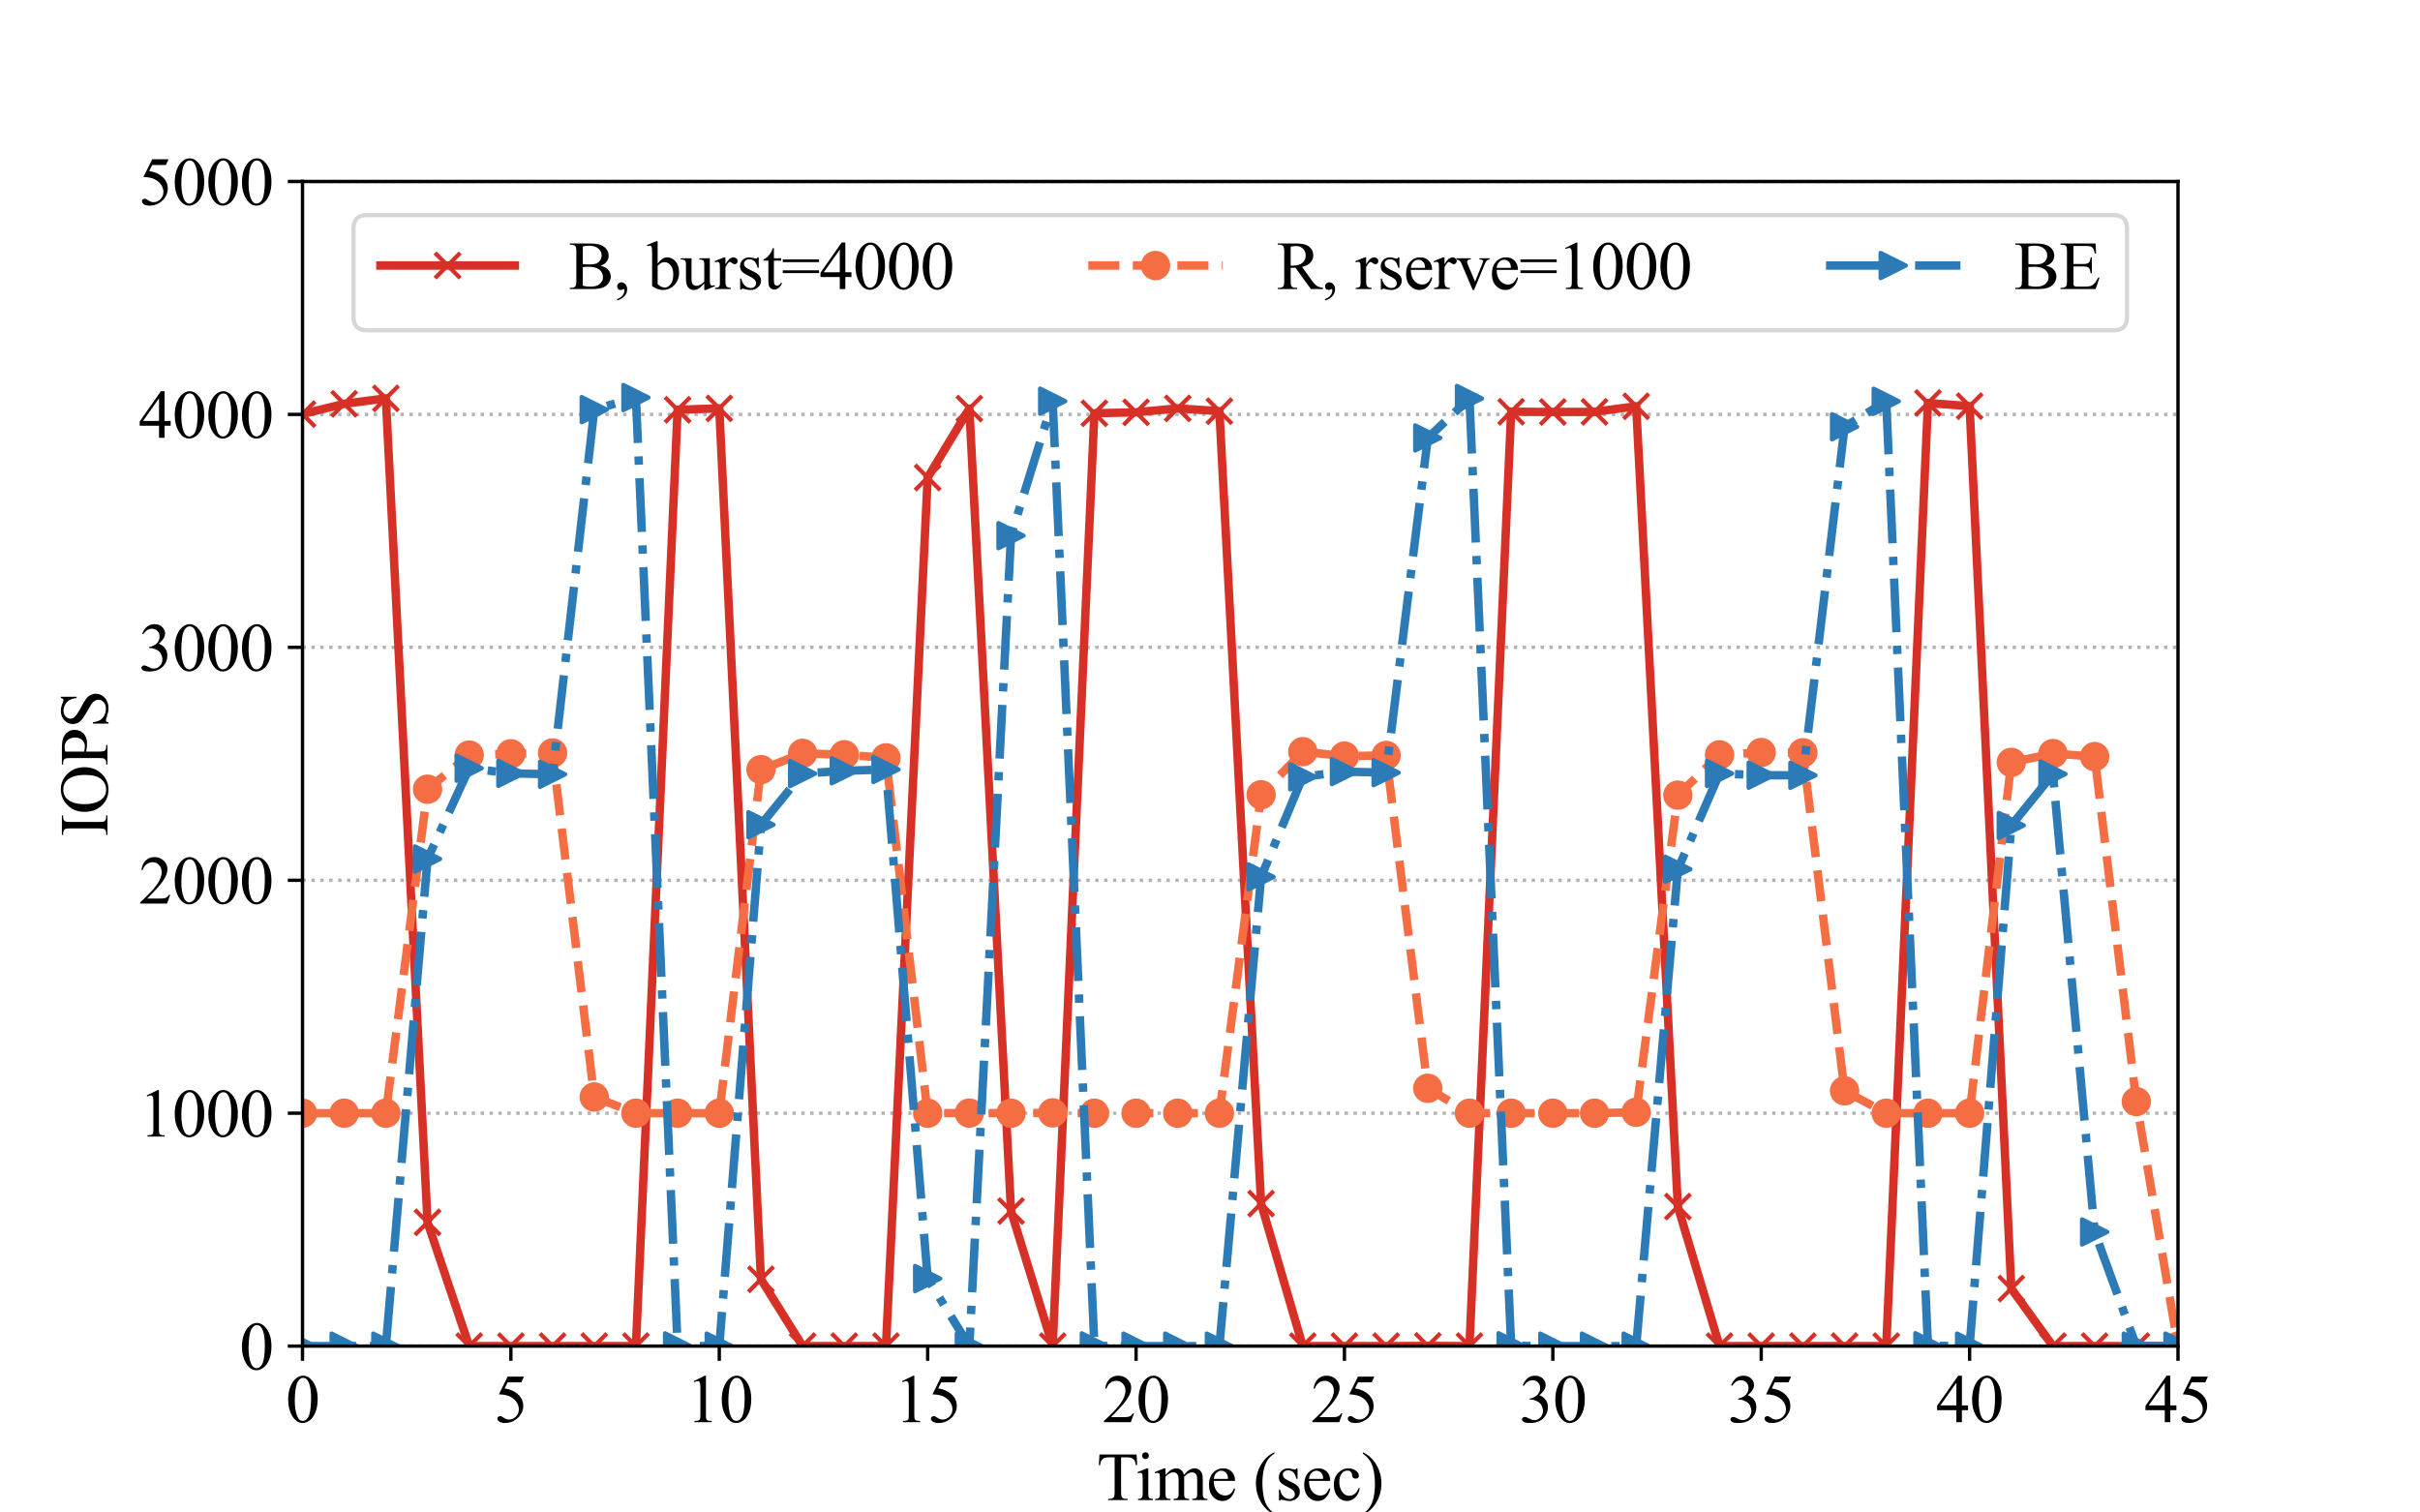 <?xml version="1.0" encoding="utf-8" standalone="no"?>
<!DOCTYPE svg PUBLIC "-//W3C//DTD SVG 1.1//EN"
  "http://www.w3.org/Graphics/SVG/1.1/DTD/svg11.dtd">
<svg height="360pt" version="1.1" viewBox="0 0 576 360" width="576pt" xmlns="http://www.w3.org/2000/svg" xmlns:xlink="http://www.w3.org/1999/xlink">
 <defs>
  <style type="text/css">*{stroke-linecap:butt;stroke-linejoin:round;}</style>
 </defs>
 <g id="figure_1">
  <g id="patch_1">
   <path d="M 0 360 
L 576 360 
L 576 0 
L 0 0 
z
" style="fill:#ffffff;"/>
  </g>
  <g id="axes_1">
   <g id="patch_2">
    <path d="M 72 320.4 
L 518.4 320.4 
L 518.4 43.2 
L 72 43.2 
z
" style="fill:#ffffff;"/>
   </g>
   <g id="matplotlib.axis_1">
    <g id="xtick_1">
     <g id="line2d_1">
      <defs>
       <path d="M 0 0 
L 0 3.5 
" id="m04bbc7d627" style="stroke:#000000;stroke-width:0.8;"/>
      </defs>
      <g>
       <use style="stroke:#000000;stroke-width:0.8;" x="72" xlink:href="#m04bbc7d627" y="320.4"/>
      </g>
     </g>
     <g id="text_1">
      <!-- 0 -->
      <g transform="translate(68 338.51)scale(0.16 -0.16)">
       <defs>
        <path d="M 231 2094 
Q 231 2819 450 3342 
Q 669 3866 1031 4122 
Q 1313 4325 1613 4325 
Q 2100 4325 2488 3828 
Q 2972 3213 2972 2159 
Q 2972 1422 2759 906 
Q 2547 391 2217 158 
Q 1888 -75 1581 -75 
Q 975 -75 572 641 
Q 231 1244 231 2094 
z
M 844 2016 
Q 844 1141 1059 588 
Q 1238 122 1591 122 
Q 1759 122 1940 273 
Q 2122 425 2216 781 
Q 2359 1319 2359 2297 
Q 2359 3022 2209 3506 
Q 2097 3866 1919 4016 
Q 1791 4119 1609 4119 
Q 1397 4119 1231 3928 
Q 1006 3669 925 3112 
Q 844 2556 844 2016 
z
" id="TimesNewRomanPSMT-30" transform="scale(0.016)"/>
       </defs>
       <use xlink:href="#TimesNewRomanPSMT-30"/>
      </g>
     </g>
    </g>
    <g id="xtick_2">
     <g id="line2d_2">
      <g>
       <use style="stroke:#000000;stroke-width:0.8;" x="121.6" xlink:href="#m04bbc7d627" y="320.4"/>
      </g>
     </g>
     <g id="text_2">
      <!-- 5 -->
      <g transform="translate(117.6 338.51)scale(0.16 -0.16)">
       <defs>
        <path d="M 2778 4238 
L 2534 3706 
L 1259 3706 
L 981 3138 
Q 1809 3016 2294 2522 
Q 2709 2097 2709 1522 
Q 2709 1188 2573 903 
Q 2438 619 2231 419 
Q 2025 219 1772 97 
Q 1413 -75 1034 -75 
Q 653 -75 479 54 
Q 306 184 306 341 
Q 306 428 378 495 
Q 450 563 559 563 
Q 641 563 702 538 
Q 763 513 909 409 
Q 1144 247 1384 247 
Q 1750 247 2026 523 
Q 2303 800 2303 1197 
Q 2303 1581 2056 1914 
Q 1809 2247 1375 2428 
Q 1034 2569 447 2591 
L 1259 4238 
L 2778 4238 
z
" id="TimesNewRomanPSMT-35" transform="scale(0.016)"/>
       </defs>
       <use xlink:href="#TimesNewRomanPSMT-35"/>
      </g>
     </g>
    </g>
    <g id="xtick_3">
     <g id="line2d_3">
      <g>
       <use style="stroke:#000000;stroke-width:0.8;" x="171.2" xlink:href="#m04bbc7d627" y="320.4"/>
      </g>
     </g>
     <g id="text_3">
      <!-- 10 -->
      <g transform="translate(163.2 338.51)scale(0.16 -0.16)">
       <defs>
        <path d="M 750 3822 
L 1781 4325 
L 1884 4325 
L 1884 747 
Q 1884 391 1914 303 
Q 1944 216 2037 169 
Q 2131 122 2419 116 
L 2419 0 
L 825 0 
L 825 116 
Q 1125 122 1212 167 
Q 1300 213 1334 289 
Q 1369 366 1369 747 
L 1369 3034 
Q 1369 3497 1338 3628 
Q 1316 3728 1258 3775 
Q 1200 3822 1119 3822 
Q 1003 3822 797 3725 
L 750 3822 
z
" id="TimesNewRomanPSMT-31" transform="scale(0.016)"/>
       </defs>
       <use xlink:href="#TimesNewRomanPSMT-31"/>
       <use x="50" xlink:href="#TimesNewRomanPSMT-30"/>
      </g>
     </g>
    </g>
    <g id="xtick_4">
     <g id="line2d_4">
      <g>
       <use style="stroke:#000000;stroke-width:0.8;" x="220.8" xlink:href="#m04bbc7d627" y="320.4"/>
      </g>
     </g>
     <g id="text_4">
      <!-- 15 -->
      <g transform="translate(212.8 338.51)scale(0.16 -0.16)">
       <use xlink:href="#TimesNewRomanPSMT-31"/>
       <use x="50" xlink:href="#TimesNewRomanPSMT-35"/>
      </g>
     </g>
    </g>
    <g id="xtick_5">
     <g id="line2d_5">
      <g>
       <use style="stroke:#000000;stroke-width:0.8;" x="270.4" xlink:href="#m04bbc7d627" y="320.4"/>
      </g>
     </g>
     <g id="text_5">
      <!-- 20 -->
      <g transform="translate(262.4 338.51)scale(0.16 -0.16)">
       <defs>
        <path d="M 2934 816 
L 2638 0 
L 138 0 
L 138 116 
Q 1241 1122 1691 1759 
Q 2141 2397 2141 2925 
Q 2141 3328 1894 3587 
Q 1647 3847 1303 3847 
Q 991 3847 742 3664 
Q 494 3481 375 3128 
L 259 3128 
Q 338 3706 661 4015 
Q 984 4325 1469 4325 
Q 1984 4325 2329 3994 
Q 2675 3663 2675 3213 
Q 2675 2891 2525 2569 
Q 2294 2063 1775 1497 
Q 997 647 803 472 
L 1909 472 
Q 2247 472 2383 497 
Q 2519 522 2628 598 
Q 2738 675 2819 816 
L 2934 816 
z
" id="TimesNewRomanPSMT-32" transform="scale(0.016)"/>
       </defs>
       <use xlink:href="#TimesNewRomanPSMT-32"/>
       <use x="50" xlink:href="#TimesNewRomanPSMT-30"/>
      </g>
     </g>
    </g>
    <g id="xtick_6">
     <g id="line2d_6">
      <g>
       <use style="stroke:#000000;stroke-width:0.8;" x="320" xlink:href="#m04bbc7d627" y="320.4"/>
      </g>
     </g>
     <g id="text_6">
      <!-- 25 -->
      <g transform="translate(312 338.51)scale(0.16 -0.16)">
       <use xlink:href="#TimesNewRomanPSMT-32"/>
       <use x="50" xlink:href="#TimesNewRomanPSMT-35"/>
      </g>
     </g>
    </g>
    <g id="xtick_7">
     <g id="line2d_7">
      <g>
       <use style="stroke:#000000;stroke-width:0.8;" x="369.6" xlink:href="#m04bbc7d627" y="320.4"/>
      </g>
     </g>
     <g id="text_7">
      <!-- 30 -->
      <g transform="translate(361.6 338.51)scale(0.16 -0.16)">
       <defs>
        <path d="M 325 3431 
Q 506 3859 782 4092 
Q 1059 4325 1472 4325 
Q 1981 4325 2253 3994 
Q 2459 3747 2459 3466 
Q 2459 3003 1878 2509 
Q 2269 2356 2469 2072 
Q 2669 1788 2669 1403 
Q 2669 853 2319 450 
Q 1863 -75 997 -75 
Q 569 -75 414 31 
Q 259 138 259 259 
Q 259 350 332 419 
Q 406 488 509 488 
Q 588 488 669 463 
Q 722 447 909 348 
Q 1097 250 1169 231 
Q 1284 197 1416 197 
Q 1734 197 1970 444 
Q 2206 691 2206 1028 
Q 2206 1275 2097 1509 
Q 2016 1684 1919 1775 
Q 1784 1900 1550 2001 
Q 1316 2103 1072 2103 
L 972 2103 
L 972 2197 
Q 1219 2228 1467 2375 
Q 1716 2522 1828 2728 
Q 1941 2934 1941 3181 
Q 1941 3503 1739 3701 
Q 1538 3900 1238 3900 
Q 753 3900 428 3381 
L 325 3431 
z
" id="TimesNewRomanPSMT-33" transform="scale(0.016)"/>
       </defs>
       <use xlink:href="#TimesNewRomanPSMT-33"/>
       <use x="50" xlink:href="#TimesNewRomanPSMT-30"/>
      </g>
     </g>
    </g>
    <g id="xtick_8">
     <g id="line2d_8">
      <g>
       <use style="stroke:#000000;stroke-width:0.8;" x="419.2" xlink:href="#m04bbc7d627" y="320.4"/>
      </g>
     </g>
     <g id="text_8">
      <!-- 35 -->
      <g transform="translate(411.2 338.51)scale(0.16 -0.16)">
       <use xlink:href="#TimesNewRomanPSMT-33"/>
       <use x="50" xlink:href="#TimesNewRomanPSMT-35"/>
      </g>
     </g>
    </g>
    <g id="xtick_9">
     <g id="line2d_9">
      <g>
       <use style="stroke:#000000;stroke-width:0.8;" x="468.8" xlink:href="#m04bbc7d627" y="320.4"/>
      </g>
     </g>
     <g id="text_9">
      <!-- 40 -->
      <g transform="translate(460.8 338.51)scale(0.16 -0.16)">
       <defs>
        <path d="M 2978 1563 
L 2978 1119 
L 2409 1119 
L 2409 0 
L 1894 0 
L 1894 1119 
L 100 1119 
L 100 1519 
L 2066 4325 
L 2409 4325 
L 2409 1563 
L 2978 1563 
z
M 1894 1563 
L 1894 3666 
L 406 1563 
L 1894 1563 
z
" id="TimesNewRomanPSMT-34" transform="scale(0.016)"/>
       </defs>
       <use xlink:href="#TimesNewRomanPSMT-34"/>
       <use x="50" xlink:href="#TimesNewRomanPSMT-30"/>
      </g>
     </g>
    </g>
    <g id="xtick_10">
     <g id="line2d_10">
      <g>
       <use style="stroke:#000000;stroke-width:0.8;" x="518.4" xlink:href="#m04bbc7d627" y="320.4"/>
      </g>
     </g>
     <g id="text_10">
      <!-- 45 -->
      <g transform="translate(510.4 338.51)scale(0.16 -0.16)">
       <use xlink:href="#TimesNewRomanPSMT-34"/>
       <use x="50" xlink:href="#TimesNewRomanPSMT-35"/>
      </g>
     </g>
    </g>
    <g id="text_11">
     <!-- Time (sec) -->
     <g transform="translate(261.054 357.043)scale(0.16 -0.16)">
      <defs>
       <path d="M 3703 4238 
L 3750 3244 
L 3631 3244 
Q 3597 3506 3538 3619 
Q 3441 3800 3280 3886 
Q 3119 3972 2856 3972 
L 2259 3972 
L 2259 734 
Q 2259 344 2344 247 
Q 2463 116 2709 116 
L 2856 116 
L 2856 0 
L 1059 0 
L 1059 116 
L 1209 116 
Q 1478 116 1591 278 
Q 1659 378 1659 734 
L 1659 3972 
L 1150 3972 
Q 853 3972 728 3928 
Q 566 3869 450 3700 
Q 334 3531 313 3244 
L 194 3244 
L 244 4238 
L 3703 4238 
z
" id="TimesNewRomanPSMT-54" transform="scale(0.016)"/>
       <path d="M 928 4444 
Q 1059 4444 1151 4351 
Q 1244 4259 1244 4128 
Q 1244 3997 1151 3903 
Q 1059 3809 928 3809 
Q 797 3809 703 3903 
Q 609 3997 609 4128 
Q 609 4259 701 4351 
Q 794 4444 928 4444 
z
M 1188 2947 
L 1188 647 
Q 1188 378 1227 289 
Q 1266 200 1342 156 
Q 1419 113 1622 113 
L 1622 0 
L 231 0 
L 231 113 
Q 441 113 512 153 
Q 584 194 626 287 
Q 669 381 669 647 
L 669 1750 
Q 669 2216 641 2353 
Q 619 2453 572 2492 
Q 525 2531 444 2531 
Q 356 2531 231 2484 
L 188 2597 
L 1050 2947 
L 1188 2947 
z
" id="TimesNewRomanPSMT-69" transform="scale(0.016)"/>
       <path d="M 1050 2338 
Q 1363 2650 1419 2697 
Q 1559 2816 1721 2881 
Q 1884 2947 2044 2947 
Q 2313 2947 2506 2790 
Q 2700 2634 2766 2338 
Q 3088 2713 3309 2830 
Q 3531 2947 3766 2947 
Q 3994 2947 4170 2830 
Q 4347 2713 4450 2447 
Q 4519 2266 4519 1878 
L 4519 647 
Q 4519 378 4559 278 
Q 4591 209 4675 161 
Q 4759 113 4950 113 
L 4950 0 
L 3538 0 
L 3538 113 
L 3597 113 
Q 3781 113 3884 184 
Q 3956 234 3988 344 
Q 4000 397 4000 647 
L 4000 1878 
Q 4000 2228 3916 2372 
Q 3794 2572 3525 2572 
Q 3359 2572 3192 2489 
Q 3025 2406 2788 2181 
L 2781 2147 
L 2788 2013 
L 2788 647 
Q 2788 353 2820 281 
Q 2853 209 2943 161 
Q 3034 113 3253 113 
L 3253 0 
L 1806 0 
L 1806 113 
Q 2044 113 2133 169 
Q 2222 225 2256 338 
Q 2272 391 2272 647 
L 2272 1878 
Q 2272 2228 2169 2381 
Q 2031 2581 1784 2581 
Q 1616 2581 1450 2491 
Q 1191 2353 1050 2181 
L 1050 647 
Q 1050 366 1089 281 
Q 1128 197 1204 155 
Q 1281 113 1516 113 
L 1516 0 
L 100 0 
L 100 113 
Q 297 113 375 155 
Q 453 197 493 289 
Q 534 381 534 647 
L 534 1741 
Q 534 2213 506 2350 
Q 484 2453 437 2492 
Q 391 2531 309 2531 
Q 222 2531 100 2484 
L 53 2597 
L 916 2947 
L 1050 2947 
L 1050 2338 
z
" id="TimesNewRomanPSMT-6d" transform="scale(0.016)"/>
       <path d="M 681 1784 
Q 678 1147 991 784 
Q 1303 422 1725 422 
Q 2006 422 2214 576 
Q 2422 731 2563 1106 
L 2659 1044 
Q 2594 616 2278 264 
Q 1963 -88 1488 -88 
Q 972 -88 605 314 
Q 238 716 238 1394 
Q 238 2128 614 2539 
Q 991 2950 1559 2950 
Q 2041 2950 2350 2633 
Q 2659 2316 2659 1784 
L 681 1784 
z
M 681 1966 
L 2006 1966 
Q 1991 2241 1941 2353 
Q 1863 2528 1708 2628 
Q 1553 2728 1384 2728 
Q 1125 2728 920 2526 
Q 716 2325 681 1966 
z
" id="TimesNewRomanPSMT-65" transform="scale(0.016)"/>
       <path id="TimesNewRomanPSMT-20" transform="scale(0.016)"/>
       <path d="M 1988 -1253 
L 1988 -1369 
Q 1516 -1131 1200 -813 
Q 750 -359 506 256 
Q 263 872 263 1534 
Q 263 2503 741 3301 
Q 1219 4100 1988 4444 
L 1988 4313 
Q 1603 4100 1356 3731 
Q 1109 3363 987 2797 
Q 866 2231 866 1616 
Q 866 947 969 400 
Q 1050 -31 1165 -292 
Q 1281 -553 1476 -793 
Q 1672 -1034 1988 -1253 
z
" id="TimesNewRomanPSMT-28" transform="scale(0.016)"/>
       <path d="M 2050 2947 
L 2050 1972 
L 1947 1972 
Q 1828 2431 1642 2597 
Q 1456 2763 1169 2763 
Q 950 2763 815 2647 
Q 681 2531 681 2391 
Q 681 2216 781 2091 
Q 878 1963 1175 1819 
L 1631 1597 
Q 2266 1288 2266 781 
Q 2266 391 1970 151 
Q 1675 -88 1309 -88 
Q 1047 -88 709 6 
Q 606 38 541 38 
Q 469 38 428 -44 
L 325 -44 
L 325 978 
L 428 978 
Q 516 541 762 319 
Q 1009 97 1316 97 
Q 1531 97 1667 223 
Q 1803 350 1803 528 
Q 1803 744 1651 891 
Q 1500 1038 1047 1263 
Q 594 1488 453 1669 
Q 313 1847 313 2119 
Q 313 2472 555 2709 
Q 797 2947 1181 2947 
Q 1350 2947 1591 2875 
Q 1750 2828 1803 2828 
Q 1853 2828 1881 2850 
Q 1909 2872 1947 2947 
L 2050 2947 
z
" id="TimesNewRomanPSMT-73" transform="scale(0.016)"/>
       <path d="M 2631 1088 
Q 2516 522 2178 217 
Q 1841 -88 1431 -88 
Q 944 -88 581 321 
Q 219 731 219 1428 
Q 219 2103 620 2525 
Q 1022 2947 1584 2947 
Q 2006 2947 2278 2723 
Q 2550 2500 2550 2259 
Q 2550 2141 2473 2067 
Q 2397 1994 2259 1994 
Q 2075 1994 1981 2113 
Q 1928 2178 1911 2362 
Q 1894 2547 1784 2644 
Q 1675 2738 1481 2738 
Q 1169 2738 978 2506 
Q 725 2200 725 1697 
Q 725 1184 976 792 
Q 1228 400 1656 400 
Q 1963 400 2206 609 
Q 2378 753 2541 1131 
L 2631 1088 
z
" id="TimesNewRomanPSMT-63" transform="scale(0.016)"/>
       <path d="M 144 4313 
L 144 4444 
Q 619 4209 934 3891 
Q 1381 3434 1625 2820 
Q 1869 2206 1869 1541 
Q 1869 572 1392 -226 
Q 916 -1025 144 -1369 
L 144 -1253 
Q 528 -1038 776 -670 
Q 1025 -303 1145 264 
Q 1266 831 1266 1447 
Q 1266 2113 1163 2663 
Q 1084 3094 967 3353 
Q 850 3613 656 3853 
Q 463 4094 144 4313 
z
" id="TimesNewRomanPSMT-29" transform="scale(0.016)"/>
      </defs>
      <use xlink:href="#TimesNewRomanPSMT-54"/>
      <use x="57.584" xlink:href="#TimesNewRomanPSMT-69"/>
      <use x="85.367" xlink:href="#TimesNewRomanPSMT-6d"/>
      <use x="163.15" xlink:href="#TimesNewRomanPSMT-65"/>
      <use x="207.535" xlink:href="#TimesNewRomanPSMT-20"/>
      <use x="232.535" xlink:href="#TimesNewRomanPSMT-28"/>
      <use x="265.836" xlink:href="#TimesNewRomanPSMT-73"/>
      <use x="304.752" xlink:href="#TimesNewRomanPSMT-65"/>
      <use x="349.137" xlink:href="#TimesNewRomanPSMT-63"/>
      <use x="393.521" xlink:href="#TimesNewRomanPSMT-29"/>
     </g>
    </g>
   </g>
   <g id="matplotlib.axis_2">
    <g id="ytick_1">
     <g id="line2d_11">
      <path clip-path="url(#p94d9bed55b)" d="M 72 320.4 
L 518.4 320.4 
" style="fill:none;stroke:#b2b2b2;stroke-dasharray:0.8,1.32;stroke-dashoffset:0;stroke-width:0.8;"/>
     </g>
     <g id="line2d_12">
      <defs>
       <path d="M 0 0 
L -3.5 0 
" id="m6c5e196741" style="stroke:#000000;stroke-width:0.8;"/>
      </defs>
      <g>
       <use style="stroke:#000000;stroke-width:0.8;" x="72" xlink:href="#m6c5e196741" y="320.4"/>
      </g>
     </g>
     <g id="text_12">
      <!-- 0 -->
      <g transform="translate(57 325.955)scale(0.16 -0.16)">
       <use xlink:href="#TimesNewRomanPSMT-30"/>
      </g>
     </g>
    </g>
    <g id="ytick_2">
     <g id="line2d_13">
      <path clip-path="url(#p94d9bed55b)" d="M 72 264.96 
L 518.4 264.96 
" style="fill:none;stroke:#b2b2b2;stroke-dasharray:0.8,1.32;stroke-dashoffset:0;stroke-width:0.8;"/>
     </g>
     <g id="line2d_14">
      <g>
       <use style="stroke:#000000;stroke-width:0.8;" x="72" xlink:href="#m6c5e196741" y="264.96"/>
      </g>
     </g>
     <g id="text_13">
      <!-- 1000 -->
      <g transform="translate(33 270.515)scale(0.16 -0.16)">
       <use xlink:href="#TimesNewRomanPSMT-31"/>
       <use x="50" xlink:href="#TimesNewRomanPSMT-30"/>
       <use x="100" xlink:href="#TimesNewRomanPSMT-30"/>
       <use x="150" xlink:href="#TimesNewRomanPSMT-30"/>
      </g>
     </g>
    </g>
    <g id="ytick_3">
     <g id="line2d_15">
      <path clip-path="url(#p94d9bed55b)" d="M 72 209.52 
L 518.4 209.52 
" style="fill:none;stroke:#b2b2b2;stroke-dasharray:0.8,1.32;stroke-dashoffset:0;stroke-width:0.8;"/>
     </g>
     <g id="line2d_16">
      <g>
       <use style="stroke:#000000;stroke-width:0.8;" x="72" xlink:href="#m6c5e196741" y="209.52"/>
      </g>
     </g>
     <g id="text_14">
      <!-- 2000 -->
      <g transform="translate(33 215.075)scale(0.16 -0.16)">
       <use xlink:href="#TimesNewRomanPSMT-32"/>
       <use x="50" xlink:href="#TimesNewRomanPSMT-30"/>
       <use x="100" xlink:href="#TimesNewRomanPSMT-30"/>
       <use x="150" xlink:href="#TimesNewRomanPSMT-30"/>
      </g>
     </g>
    </g>
    <g id="ytick_4">
     <g id="line2d_17">
      <path clip-path="url(#p94d9bed55b)" d="M 72 154.08 
L 518.4 154.08 
" style="fill:none;stroke:#b2b2b2;stroke-dasharray:0.8,1.32;stroke-dashoffset:0;stroke-width:0.8;"/>
     </g>
     <g id="line2d_18">
      <g>
       <use style="stroke:#000000;stroke-width:0.8;" x="72" xlink:href="#m6c5e196741" y="154.08"/>
      </g>
     </g>
     <g id="text_15">
      <!-- 3000 -->
      <g transform="translate(33 159.635)scale(0.16 -0.16)">
       <use xlink:href="#TimesNewRomanPSMT-33"/>
       <use x="50" xlink:href="#TimesNewRomanPSMT-30"/>
       <use x="100" xlink:href="#TimesNewRomanPSMT-30"/>
       <use x="150" xlink:href="#TimesNewRomanPSMT-30"/>
      </g>
     </g>
    </g>
    <g id="ytick_5">
     <g id="line2d_19">
      <path clip-path="url(#p94d9bed55b)" d="M 72 98.64 
L 518.4 98.64 
" style="fill:none;stroke:#b2b2b2;stroke-dasharray:0.8,1.32;stroke-dashoffset:0;stroke-width:0.8;"/>
     </g>
     <g id="line2d_20">
      <g>
       <use style="stroke:#000000;stroke-width:0.8;" x="72" xlink:href="#m6c5e196741" y="98.64"/>
      </g>
     </g>
     <g id="text_16">
      <!-- 4000 -->
      <g transform="translate(33 104.195)scale(0.16 -0.16)">
       <use xlink:href="#TimesNewRomanPSMT-34"/>
       <use x="50" xlink:href="#TimesNewRomanPSMT-30"/>
       <use x="100" xlink:href="#TimesNewRomanPSMT-30"/>
       <use x="150" xlink:href="#TimesNewRomanPSMT-30"/>
      </g>
     </g>
    </g>
    <g id="ytick_6">
     <g id="line2d_21">
      <path clip-path="url(#p94d9bed55b)" d="M 72 43.2 
L 518.4 43.2 
" style="fill:none;stroke:#b2b2b2;stroke-dasharray:0.8,1.32;stroke-dashoffset:0;stroke-width:0.8;"/>
     </g>
     <g id="line2d_22">
      <g>
       <use style="stroke:#000000;stroke-width:0.8;" x="72" xlink:href="#m6c5e196741" y="43.2"/>
      </g>
     </g>
     <g id="text_17">
      <!-- 5000 -->
      <g transform="translate(33 48.755)scale(0.16 -0.16)">
       <use xlink:href="#TimesNewRomanPSMT-35"/>
       <use x="50" xlink:href="#TimesNewRomanPSMT-30"/>
       <use x="100" xlink:href="#TimesNewRomanPSMT-30"/>
       <use x="150" xlink:href="#TimesNewRomanPSMT-30"/>
      </g>
     </g>
    </g>
    <g id="text_18">
     <!-- IOPS -->
     <g transform="translate(25.578 199.139)rotate(-90)scale(0.16 -0.16)">
      <defs>
       <path d="M 1975 116 
L 1975 0 
L 159 0 
L 159 116 
L 309 116 
Q 572 116 691 269 
Q 766 369 766 750 
L 766 3488 
Q 766 3809 725 3913 
Q 694 3991 597 4047 
Q 459 4122 309 4122 
L 159 4122 
L 159 4238 
L 1975 4238 
L 1975 4122 
L 1822 4122 
Q 1563 4122 1444 3969 
Q 1366 3869 1366 3488 
L 1366 750 
Q 1366 428 1406 325 
Q 1438 247 1538 191 
Q 1672 116 1822 116 
L 1975 116 
z
" id="TimesNewRomanPSMT-49" transform="scale(0.016)"/>
       <path d="M 2341 4334 
Q 3166 4334 3770 3707 
Q 4375 3081 4375 2144 
Q 4375 1178 3765 540 
Q 3156 -97 2291 -97 
Q 1416 -97 820 525 
Q 225 1147 225 2134 
Q 225 3144 913 3781 
Q 1509 4334 2341 4334 
z
M 2281 4106 
Q 1713 4106 1369 3684 
Q 941 3159 941 2147 
Q 941 1109 1384 550 
Q 1725 125 2284 125 
Q 2881 125 3270 590 
Q 3659 1056 3659 2059 
Q 3659 3147 3231 3681 
Q 2888 4106 2281 4106 
z
" id="TimesNewRomanPSMT-4f" transform="scale(0.016)"/>
       <path d="M 1313 1984 
L 1313 750 
Q 1313 350 1400 253 
Q 1519 116 1759 116 
L 1922 116 
L 1922 0 
L 106 0 
L 106 116 
L 266 116 
Q 534 116 650 291 
Q 713 388 713 750 
L 713 3488 
Q 713 3888 628 3984 
Q 506 4122 266 4122 
L 106 4122 
L 106 4238 
L 1659 4238 
Q 2228 4238 2556 4120 
Q 2884 4003 3109 3725 
Q 3334 3447 3334 3066 
Q 3334 2547 2992 2222 
Q 2650 1897 2025 1897 
Q 1872 1897 1694 1919 
Q 1516 1941 1313 1984 
z
M 1313 2163 
Q 1478 2131 1606 2115 
Q 1734 2100 1825 2100 
Q 2150 2100 2386 2351 
Q 2622 2603 2622 3003 
Q 2622 3278 2509 3514 
Q 2397 3750 2190 3867 
Q 1984 3984 1722 3984 
Q 1563 3984 1313 3925 
L 1313 2163 
z
" id="TimesNewRomanPSMT-50" transform="scale(0.016)"/>
       <path d="M 2934 4334 
L 2934 2869 
L 2819 2869 
Q 2763 3291 2617 3541 
Q 2472 3791 2203 3937 
Q 1934 4084 1647 4084 
Q 1322 4084 1109 3886 
Q 897 3688 897 3434 
Q 897 3241 1031 3081 
Q 1225 2847 1953 2456 
Q 2547 2138 2764 1967 
Q 2981 1797 3098 1565 
Q 3216 1334 3216 1081 
Q 3216 600 2842 251 
Q 2469 -97 1881 -97 
Q 1697 -97 1534 -69 
Q 1438 -53 1133 45 
Q 828 144 747 144 
Q 669 144 623 97 
Q 578 50 556 -97 
L 441 -97 
L 441 1356 
L 556 1356 
Q 638 900 775 673 
Q 913 447 1195 297 
Q 1478 147 1816 147 
Q 2206 147 2432 353 
Q 2659 559 2659 841 
Q 2659 997 2573 1156 
Q 2488 1316 2306 1453 
Q 2184 1547 1640 1851 
Q 1097 2156 867 2337 
Q 638 2519 519 2737 
Q 400 2956 400 3219 
Q 400 3675 750 4004 
Q 1100 4334 1641 4334 
Q 1978 4334 2356 4169 
Q 2531 4091 2603 4091 
Q 2684 4091 2736 4139 
Q 2788 4188 2819 4334 
L 2934 4334 
z
" id="TimesNewRomanPSMT-53" transform="scale(0.016)"/>
      </defs>
      <use xlink:href="#TimesNewRomanPSMT-49"/>
      <use x="33.301" xlink:href="#TimesNewRomanPSMT-4f"/>
      <use x="105.518" xlink:href="#TimesNewRomanPSMT-50"/>
      <use x="161.133" xlink:href="#TimesNewRomanPSMT-53"/>
     </g>
    </g>
   </g>
   <g id="line2d_23">
    <path clip-path="url(#p94d9bed55b)" d="M 72 98.557 
L 81.92 96.117 
L 91.84 94.815 
L 101.76 290.934 
L 111.68 320.4 
L 121.6 320.4 
L 131.52 320.4 
L 141.44 320.4 
L 151.36 320.4 
L 161.28 97.531 
L 171.2 97.199 
L 181.12 304.489 
L 191.04 320.4 
L 200.96 320.4 
L 210.88 320.4 
L 220.8 113.664 
L 230.72 97.254 
L 240.64 288.245 
L 250.56 320.4 
L 260.48 98.363 
L 270.4 98.141 
L 280.32 97.199 
L 290.24 97.864 
L 300.16 286.471 
L 310.08 320.4 
L 320 320.4 
L 329.92 320.4 
L 339.84 320.345 
L 349.76 320.4 
L 359.68 98.002 
L 369.6 98.058 
L 379.52 98.03 
L 389.44 96.7 
L 399.36 287.191 
L 409.28 320.4 
L 419.2 320.4 
L 429.12 320.4 
L 439.04 320.4 
L 448.96 320.4 
L 458.88 95.923 
L 468.8 96.672 
L 478.72 306.706 
L 488.64 320.4 
L 498.56 320.4 
L 508.48 320.4 
L 518.4 320.4 
" style="fill:none;stroke:#d73027;stroke-linecap:square;stroke-width:2;"/>
    <defs>
     <path d="M -3 3 
L 3 -3 
M -3 -3 
L 3 3 
" id="mf67a1b104e" style="stroke:#d73027;"/>
    </defs>
    <g clip-path="url(#p94d9bed55b)">
     <use style="fill:#d73027;stroke:#d73027;" x="72" xlink:href="#mf67a1b104e" y="98.557"/>
     <use style="fill:#d73027;stroke:#d73027;" x="81.92" xlink:href="#mf67a1b104e" y="96.117"/>
     <use style="fill:#d73027;stroke:#d73027;" x="91.84" xlink:href="#mf67a1b104e" y="94.815"/>
     <use style="fill:#d73027;stroke:#d73027;" x="101.76" xlink:href="#mf67a1b104e" y="290.934"/>
     <use style="fill:#d73027;stroke:#d73027;" x="111.68" xlink:href="#mf67a1b104e" y="320.4"/>
     <use style="fill:#d73027;stroke:#d73027;" x="121.6" xlink:href="#mf67a1b104e" y="320.4"/>
     <use style="fill:#d73027;stroke:#d73027;" x="131.52" xlink:href="#mf67a1b104e" y="320.4"/>
     <use style="fill:#d73027;stroke:#d73027;" x="141.44" xlink:href="#mf67a1b104e" y="320.4"/>
     <use style="fill:#d73027;stroke:#d73027;" x="151.36" xlink:href="#mf67a1b104e" y="320.4"/>
     <use style="fill:#d73027;stroke:#d73027;" x="161.28" xlink:href="#mf67a1b104e" y="97.531"/>
     <use style="fill:#d73027;stroke:#d73027;" x="171.2" xlink:href="#mf67a1b104e" y="97.199"/>
     <use style="fill:#d73027;stroke:#d73027;" x="181.12" xlink:href="#mf67a1b104e" y="304.489"/>
     <use style="fill:#d73027;stroke:#d73027;" x="191.04" xlink:href="#mf67a1b104e" y="320.4"/>
     <use style="fill:#d73027;stroke:#d73027;" x="200.96" xlink:href="#mf67a1b104e" y="320.4"/>
     <use style="fill:#d73027;stroke:#d73027;" x="210.88" xlink:href="#mf67a1b104e" y="320.4"/>
     <use style="fill:#d73027;stroke:#d73027;" x="220.8" xlink:href="#mf67a1b104e" y="113.664"/>
     <use style="fill:#d73027;stroke:#d73027;" x="230.72" xlink:href="#mf67a1b104e" y="97.254"/>
     <use style="fill:#d73027;stroke:#d73027;" x="240.64" xlink:href="#mf67a1b104e" y="288.245"/>
     <use style="fill:#d73027;stroke:#d73027;" x="250.56" xlink:href="#mf67a1b104e" y="320.4"/>
     <use style="fill:#d73027;stroke:#d73027;" x="260.48" xlink:href="#mf67a1b104e" y="98.363"/>
     <use style="fill:#d73027;stroke:#d73027;" x="270.4" xlink:href="#mf67a1b104e" y="98.141"/>
     <use style="fill:#d73027;stroke:#d73027;" x="280.32" xlink:href="#mf67a1b104e" y="97.199"/>
     <use style="fill:#d73027;stroke:#d73027;" x="290.24" xlink:href="#mf67a1b104e" y="97.864"/>
     <use style="fill:#d73027;stroke:#d73027;" x="300.16" xlink:href="#mf67a1b104e" y="286.471"/>
     <use style="fill:#d73027;stroke:#d73027;" x="310.08" xlink:href="#mf67a1b104e" y="320.4"/>
     <use style="fill:#d73027;stroke:#d73027;" x="320" xlink:href="#mf67a1b104e" y="320.4"/>
     <use style="fill:#d73027;stroke:#d73027;" x="329.92" xlink:href="#mf67a1b104e" y="320.4"/>
     <use style="fill:#d73027;stroke:#d73027;" x="339.84" xlink:href="#mf67a1b104e" y="320.345"/>
     <use style="fill:#d73027;stroke:#d73027;" x="349.76" xlink:href="#mf67a1b104e" y="320.4"/>
     <use style="fill:#d73027;stroke:#d73027;" x="359.68" xlink:href="#mf67a1b104e" y="98.002"/>
     <use style="fill:#d73027;stroke:#d73027;" x="369.6" xlink:href="#mf67a1b104e" y="98.058"/>
     <use style="fill:#d73027;stroke:#d73027;" x="379.52" xlink:href="#mf67a1b104e" y="98.03"/>
     <use style="fill:#d73027;stroke:#d73027;" x="389.44" xlink:href="#mf67a1b104e" y="96.7"/>
     <use style="fill:#d73027;stroke:#d73027;" x="399.36" xlink:href="#mf67a1b104e" y="287.191"/>
     <use style="fill:#d73027;stroke:#d73027;" x="409.28" xlink:href="#mf67a1b104e" y="320.4"/>
     <use style="fill:#d73027;stroke:#d73027;" x="419.2" xlink:href="#mf67a1b104e" y="320.4"/>
     <use style="fill:#d73027;stroke:#d73027;" x="429.12" xlink:href="#mf67a1b104e" y="320.4"/>
     <use style="fill:#d73027;stroke:#d73027;" x="439.04" xlink:href="#mf67a1b104e" y="320.4"/>
     <use style="fill:#d73027;stroke:#d73027;" x="448.96" xlink:href="#mf67a1b104e" y="320.4"/>
     <use style="fill:#d73027;stroke:#d73027;" x="458.88" xlink:href="#mf67a1b104e" y="95.923"/>
     <use style="fill:#d73027;stroke:#d73027;" x="468.8" xlink:href="#mf67a1b104e" y="96.672"/>
     <use style="fill:#d73027;stroke:#d73027;" x="478.72" xlink:href="#mf67a1b104e" y="306.706"/>
     <use style="fill:#d73027;stroke:#d73027;" x="488.64" xlink:href="#mf67a1b104e" y="320.4"/>
     <use style="fill:#d73027;stroke:#d73027;" x="498.56" xlink:href="#mf67a1b104e" y="320.4"/>
     <use style="fill:#d73027;stroke:#d73027;" x="508.48" xlink:href="#mf67a1b104e" y="320.4"/>
     <use style="fill:#d73027;stroke:#d73027;" x="518.4" xlink:href="#mf67a1b104e" y="320.4"/>
    </g>
   </g>
   <g id="line2d_24">
    <path clip-path="url(#p94d9bed55b)" d="M 72 264.96 
L 81.92 264.96 
L 91.84 264.96 
L 101.76 187.843 
L 111.68 179.721 
L 121.6 179.416 
L 131.52 179.222 
L 141.44 261.107 
L 151.36 264.96 
L 161.28 264.96 
L 171.2 264.96 
L 181.12 183.186 
L 191.04 179.305 
L 200.96 179.638 
L 210.88 180.386 
L 220.8 264.96 
L 230.72 264.932 
L 240.64 264.96 
L 250.56 264.877 
L 260.48 264.96 
L 270.4 264.96 
L 280.32 264.96 
L 290.24 264.96 
L 300.16 189.174 
L 310.08 178.917 
L 320 179.97 
L 329.92 179.804 
L 339.84 259.028 
L 349.76 264.96 
L 359.68 264.96 
L 369.6 264.96 
L 379.52 264.96 
L 389.44 264.738 
L 399.36 189.257 
L 409.28 179.666 
L 419.2 179.111 
L 429.12 179.167 
L 439.04 259.638 
L 448.96 264.96 
L 458.88 264.96 
L 468.8 264.96 
L 478.72 181.467 
L 488.64 179.361 
L 498.56 180.081 
L 508.48 262.188 
L 518.4 320.4 
" style="fill:none;stroke:#f46d43;stroke-dasharray:7.4,3.2;stroke-dashoffset:0;stroke-width:2;"/>
    <defs>
     <path d="M 0 3 
C 0.796 3 1.559 2.684 2.121 2.121 
C 2.684 1.559 3 0.796 3 0 
C 3 -0.796 2.684 -1.559 2.121 -2.121 
C 1.559 -2.684 0.796 -3 0 -3 
C -0.796 -3 -1.559 -2.684 -2.121 -2.121 
C -2.684 -1.559 -3 -0.796 -3 0 
C -3 0.796 -2.684 1.559 -2.121 2.121 
C -1.559 2.684 -0.796 3 0 3 
z
" id="mbf35e3f615" style="stroke:#f46d43;"/>
    </defs>
    <g clip-path="url(#p94d9bed55b)">
     <use style="fill:#f46d43;stroke:#f46d43;" x="72" xlink:href="#mbf35e3f615" y="264.96"/>
     <use style="fill:#f46d43;stroke:#f46d43;" x="81.92" xlink:href="#mbf35e3f615" y="264.96"/>
     <use style="fill:#f46d43;stroke:#f46d43;" x="91.84" xlink:href="#mbf35e3f615" y="264.96"/>
     <use style="fill:#f46d43;stroke:#f46d43;" x="101.76" xlink:href="#mbf35e3f615" y="187.843"/>
     <use style="fill:#f46d43;stroke:#f46d43;" x="111.68" xlink:href="#mbf35e3f615" y="179.721"/>
     <use style="fill:#f46d43;stroke:#f46d43;" x="121.6" xlink:href="#mbf35e3f615" y="179.416"/>
     <use style="fill:#f46d43;stroke:#f46d43;" x="131.52" xlink:href="#mbf35e3f615" y="179.222"/>
     <use style="fill:#f46d43;stroke:#f46d43;" x="141.44" xlink:href="#mbf35e3f615" y="261.107"/>
     <use style="fill:#f46d43;stroke:#f46d43;" x="151.36" xlink:href="#mbf35e3f615" y="264.96"/>
     <use style="fill:#f46d43;stroke:#f46d43;" x="161.28" xlink:href="#mbf35e3f615" y="264.96"/>
     <use style="fill:#f46d43;stroke:#f46d43;" x="171.2" xlink:href="#mbf35e3f615" y="264.96"/>
     <use style="fill:#f46d43;stroke:#f46d43;" x="181.12" xlink:href="#mbf35e3f615" y="183.186"/>
     <use style="fill:#f46d43;stroke:#f46d43;" x="191.04" xlink:href="#mbf35e3f615" y="179.305"/>
     <use style="fill:#f46d43;stroke:#f46d43;" x="200.96" xlink:href="#mbf35e3f615" y="179.638"/>
     <use style="fill:#f46d43;stroke:#f46d43;" x="210.88" xlink:href="#mbf35e3f615" y="180.386"/>
     <use style="fill:#f46d43;stroke:#f46d43;" x="220.8" xlink:href="#mbf35e3f615" y="264.96"/>
     <use style="fill:#f46d43;stroke:#f46d43;" x="230.72" xlink:href="#mbf35e3f615" y="264.932"/>
     <use style="fill:#f46d43;stroke:#f46d43;" x="240.64" xlink:href="#mbf35e3f615" y="264.96"/>
     <use style="fill:#f46d43;stroke:#f46d43;" x="250.56" xlink:href="#mbf35e3f615" y="264.877"/>
     <use style="fill:#f46d43;stroke:#f46d43;" x="260.48" xlink:href="#mbf35e3f615" y="264.96"/>
     <use style="fill:#f46d43;stroke:#f46d43;" x="270.4" xlink:href="#mbf35e3f615" y="264.96"/>
     <use style="fill:#f46d43;stroke:#f46d43;" x="280.32" xlink:href="#mbf35e3f615" y="264.96"/>
     <use style="fill:#f46d43;stroke:#f46d43;" x="290.24" xlink:href="#mbf35e3f615" y="264.96"/>
     <use style="fill:#f46d43;stroke:#f46d43;" x="300.16" xlink:href="#mbf35e3f615" y="189.174"/>
     <use style="fill:#f46d43;stroke:#f46d43;" x="310.08" xlink:href="#mbf35e3f615" y="178.917"/>
     <use style="fill:#f46d43;stroke:#f46d43;" x="320" xlink:href="#mbf35e3f615" y="179.97"/>
     <use style="fill:#f46d43;stroke:#f46d43;" x="329.92" xlink:href="#mbf35e3f615" y="179.804"/>
     <use style="fill:#f46d43;stroke:#f46d43;" x="339.84" xlink:href="#mbf35e3f615" y="259.028"/>
     <use style="fill:#f46d43;stroke:#f46d43;" x="349.76" xlink:href="#mbf35e3f615" y="264.96"/>
     <use style="fill:#f46d43;stroke:#f46d43;" x="359.68" xlink:href="#mbf35e3f615" y="264.96"/>
     <use style="fill:#f46d43;stroke:#f46d43;" x="369.6" xlink:href="#mbf35e3f615" y="264.96"/>
     <use style="fill:#f46d43;stroke:#f46d43;" x="379.52" xlink:href="#mbf35e3f615" y="264.96"/>
     <use style="fill:#f46d43;stroke:#f46d43;" x="389.44" xlink:href="#mbf35e3f615" y="264.738"/>
     <use style="fill:#f46d43;stroke:#f46d43;" x="399.36" xlink:href="#mbf35e3f615" y="189.257"/>
     <use style="fill:#f46d43;stroke:#f46d43;" x="409.28" xlink:href="#mbf35e3f615" y="179.666"/>
     <use style="fill:#f46d43;stroke:#f46d43;" x="419.2" xlink:href="#mbf35e3f615" y="179.111"/>
     <use style="fill:#f46d43;stroke:#f46d43;" x="429.12" xlink:href="#mbf35e3f615" y="179.167"/>
     <use style="fill:#f46d43;stroke:#f46d43;" x="439.04" xlink:href="#mbf35e3f615" y="259.638"/>
     <use style="fill:#f46d43;stroke:#f46d43;" x="448.96" xlink:href="#mbf35e3f615" y="264.96"/>
     <use style="fill:#f46d43;stroke:#f46d43;" x="458.88" xlink:href="#mbf35e3f615" y="264.96"/>
     <use style="fill:#f46d43;stroke:#f46d43;" x="468.8" xlink:href="#mbf35e3f615" y="264.96"/>
     <use style="fill:#f46d43;stroke:#f46d43;" x="478.72" xlink:href="#mbf35e3f615" y="181.467"/>
     <use style="fill:#f46d43;stroke:#f46d43;" x="488.64" xlink:href="#mbf35e3f615" y="179.361"/>
     <use style="fill:#f46d43;stroke:#f46d43;" x="498.56" xlink:href="#mbf35e3f615" y="180.081"/>
     <use style="fill:#f46d43;stroke:#f46d43;" x="508.48" xlink:href="#mbf35e3f615" y="262.188"/>
     <use style="fill:#f46d43;stroke:#f46d43;" x="518.4" xlink:href="#mbf35e3f615" y="320.4"/>
    </g>
   </g>
   <g id="line2d_25">
    <path clip-path="url(#p94d9bed55b)" d="M 72 320.4 
L 81.92 320.4 
L 91.84 320.4 
L 101.76 204.447 
L 111.68 182.853 
L 121.6 184.073 
L 131.52 184.295 
L 141.44 97.503 
L 151.36 94.621 
L 161.28 320.345 
L 171.2 320.4 
L 181.12 196.298 
L 191.04 184.128 
L 200.96 183.463 
L 210.88 183.158 
L 220.8 304.322 
L 230.72 320.4 
L 240.64 127.497 
L 250.56 95.48 
L 260.48 320.345 
L 270.4 320.4 
L 280.32 320.4 
L 290.24 320.4 
L 300.16 208.716 
L 310.08 184.905 
L 320 183.657 
L 329.92 183.907 
L 339.84 104.239 
L 349.76 94.842 
L 359.68 320.317 
L 369.6 320.4 
L 379.52 320.4 
L 389.44 320.4 
L 399.36 206.887 
L 409.28 184.101 
L 419.2 184.517 
L 429.12 184.544 
L 439.04 101.578 
L 448.96 95.508 
L 458.88 320.317 
L 468.8 320.4 
L 478.72 196.464 
L 488.64 184.239 
L 498.56 293.234 
L 508.48 320.4 
L 518.4 320.4 
" style="fill:none;stroke:#2c7bb6;stroke-dasharray:12.8,3.2,2,3.2;stroke-dashoffset:0;stroke-width:2;"/>
    <defs>
     <path d="M 3 0 
L -3 -3 
L -3 3 
z
" id="m439546dac6" style="stroke:#2c7bb6;stroke-linejoin:miter;"/>
    </defs>
    <g clip-path="url(#p94d9bed55b)">
     <use style="fill:#2c7bb6;stroke:#2c7bb6;stroke-linejoin:miter;" x="72" xlink:href="#m439546dac6" y="320.4"/>
     <use style="fill:#2c7bb6;stroke:#2c7bb6;stroke-linejoin:miter;" x="81.92" xlink:href="#m439546dac6" y="320.4"/>
     <use style="fill:#2c7bb6;stroke:#2c7bb6;stroke-linejoin:miter;" x="91.84" xlink:href="#m439546dac6" y="320.4"/>
     <use style="fill:#2c7bb6;stroke:#2c7bb6;stroke-linejoin:miter;" x="101.76" xlink:href="#m439546dac6" y="204.447"/>
     <use style="fill:#2c7bb6;stroke:#2c7bb6;stroke-linejoin:miter;" x="111.68" xlink:href="#m439546dac6" y="182.853"/>
     <use style="fill:#2c7bb6;stroke:#2c7bb6;stroke-linejoin:miter;" x="121.6" xlink:href="#m439546dac6" y="184.073"/>
     <use style="fill:#2c7bb6;stroke:#2c7bb6;stroke-linejoin:miter;" x="131.52" xlink:href="#m439546dac6" y="184.295"/>
     <use style="fill:#2c7bb6;stroke:#2c7bb6;stroke-linejoin:miter;" x="141.44" xlink:href="#m439546dac6" y="97.503"/>
     <use style="fill:#2c7bb6;stroke:#2c7bb6;stroke-linejoin:miter;" x="151.36" xlink:href="#m439546dac6" y="94.621"/>
     <use style="fill:#2c7bb6;stroke:#2c7bb6;stroke-linejoin:miter;" x="161.28" xlink:href="#m439546dac6" y="320.345"/>
     <use style="fill:#2c7bb6;stroke:#2c7bb6;stroke-linejoin:miter;" x="171.2" xlink:href="#m439546dac6" y="320.4"/>
     <use style="fill:#2c7bb6;stroke:#2c7bb6;stroke-linejoin:miter;" x="181.12" xlink:href="#m439546dac6" y="196.298"/>
     <use style="fill:#2c7bb6;stroke:#2c7bb6;stroke-linejoin:miter;" x="191.04" xlink:href="#m439546dac6" y="184.128"/>
     <use style="fill:#2c7bb6;stroke:#2c7bb6;stroke-linejoin:miter;" x="200.96" xlink:href="#m439546dac6" y="183.463"/>
     <use style="fill:#2c7bb6;stroke:#2c7bb6;stroke-linejoin:miter;" x="210.88" xlink:href="#m439546dac6" y="183.158"/>
     <use style="fill:#2c7bb6;stroke:#2c7bb6;stroke-linejoin:miter;" x="220.8" xlink:href="#m439546dac6" y="304.322"/>
     <use style="fill:#2c7bb6;stroke:#2c7bb6;stroke-linejoin:miter;" x="230.72" xlink:href="#m439546dac6" y="320.4"/>
     <use style="fill:#2c7bb6;stroke:#2c7bb6;stroke-linejoin:miter;" x="240.64" xlink:href="#m439546dac6" y="127.497"/>
     <use style="fill:#2c7bb6;stroke:#2c7bb6;stroke-linejoin:miter;" x="250.56" xlink:href="#m439546dac6" y="95.48"/>
     <use style="fill:#2c7bb6;stroke:#2c7bb6;stroke-linejoin:miter;" x="260.48" xlink:href="#m439546dac6" y="320.345"/>
     <use style="fill:#2c7bb6;stroke:#2c7bb6;stroke-linejoin:miter;" x="270.4" xlink:href="#m439546dac6" y="320.4"/>
     <use style="fill:#2c7bb6;stroke:#2c7bb6;stroke-linejoin:miter;" x="280.32" xlink:href="#m439546dac6" y="320.4"/>
     <use style="fill:#2c7bb6;stroke:#2c7bb6;stroke-linejoin:miter;" x="290.24" xlink:href="#m439546dac6" y="320.4"/>
     <use style="fill:#2c7bb6;stroke:#2c7bb6;stroke-linejoin:miter;" x="300.16" xlink:href="#m439546dac6" y="208.716"/>
     <use style="fill:#2c7bb6;stroke:#2c7bb6;stroke-linejoin:miter;" x="310.08" xlink:href="#m439546dac6" y="184.905"/>
     <use style="fill:#2c7bb6;stroke:#2c7bb6;stroke-linejoin:miter;" x="320" xlink:href="#m439546dac6" y="183.657"/>
     <use style="fill:#2c7bb6;stroke:#2c7bb6;stroke-linejoin:miter;" x="329.92" xlink:href="#m439546dac6" y="183.907"/>
     <use style="fill:#2c7bb6;stroke:#2c7bb6;stroke-linejoin:miter;" x="339.84" xlink:href="#m439546dac6" y="104.239"/>
     <use style="fill:#2c7bb6;stroke:#2c7bb6;stroke-linejoin:miter;" x="349.76" xlink:href="#m439546dac6" y="94.842"/>
     <use style="fill:#2c7bb6;stroke:#2c7bb6;stroke-linejoin:miter;" x="359.68" xlink:href="#m439546dac6" y="320.317"/>
     <use style="fill:#2c7bb6;stroke:#2c7bb6;stroke-linejoin:miter;" x="369.6" xlink:href="#m439546dac6" y="320.4"/>
     <use style="fill:#2c7bb6;stroke:#2c7bb6;stroke-linejoin:miter;" x="379.52" xlink:href="#m439546dac6" y="320.4"/>
     <use style="fill:#2c7bb6;stroke:#2c7bb6;stroke-linejoin:miter;" x="389.44" xlink:href="#m439546dac6" y="320.4"/>
     <use style="fill:#2c7bb6;stroke:#2c7bb6;stroke-linejoin:miter;" x="399.36" xlink:href="#m439546dac6" y="206.887"/>
     <use style="fill:#2c7bb6;stroke:#2c7bb6;stroke-linejoin:miter;" x="409.28" xlink:href="#m439546dac6" y="184.101"/>
     <use style="fill:#2c7bb6;stroke:#2c7bb6;stroke-linejoin:miter;" x="419.2" xlink:href="#m439546dac6" y="184.517"/>
     <use style="fill:#2c7bb6;stroke:#2c7bb6;stroke-linejoin:miter;" x="429.12" xlink:href="#m439546dac6" y="184.544"/>
     <use style="fill:#2c7bb6;stroke:#2c7bb6;stroke-linejoin:miter;" x="439.04" xlink:href="#m439546dac6" y="101.578"/>
     <use style="fill:#2c7bb6;stroke:#2c7bb6;stroke-linejoin:miter;" x="448.96" xlink:href="#m439546dac6" y="95.508"/>
     <use style="fill:#2c7bb6;stroke:#2c7bb6;stroke-linejoin:miter;" x="458.88" xlink:href="#m439546dac6" y="320.317"/>
     <use style="fill:#2c7bb6;stroke:#2c7bb6;stroke-linejoin:miter;" x="468.8" xlink:href="#m439546dac6" y="320.4"/>
     <use style="fill:#2c7bb6;stroke:#2c7bb6;stroke-linejoin:miter;" x="478.72" xlink:href="#m439546dac6" y="196.464"/>
     <use style="fill:#2c7bb6;stroke:#2c7bb6;stroke-linejoin:miter;" x="488.64" xlink:href="#m439546dac6" y="184.239"/>
     <use style="fill:#2c7bb6;stroke:#2c7bb6;stroke-linejoin:miter;" x="498.56" xlink:href="#m439546dac6" y="293.234"/>
     <use style="fill:#2c7bb6;stroke:#2c7bb6;stroke-linejoin:miter;" x="508.48" xlink:href="#m439546dac6" y="320.4"/>
     <use style="fill:#2c7bb6;stroke:#2c7bb6;stroke-linejoin:miter;" x="518.4" xlink:href="#m439546dac6" y="320.4"/>
    </g>
   </g>
   <g id="patch_3">
    <path d="M 72 320.4 
L 72 43.2 
" style="fill:none;stroke:#000000;stroke-linecap:square;stroke-linejoin:miter;stroke-width:0.8;"/>
   </g>
   <g id="patch_4">
    <path d="M 518.4 320.4 
L 518.4 43.2 
" style="fill:none;stroke:#000000;stroke-linecap:square;stroke-linejoin:miter;stroke-width:0.8;"/>
   </g>
   <g id="patch_5">
    <path d="M 72 320.4 
L 518.4 320.4 
" style="fill:none;stroke:#000000;stroke-linecap:square;stroke-linejoin:miter;stroke-width:0.8;"/>
   </g>
   <g id="patch_6">
    <path d="M 72 43.2 
L 518.4 43.2 
" style="fill:none;stroke:#000000;stroke-linecap:square;stroke-linejoin:miter;stroke-width:0.8;"/>
   </g>
   <g id="legend_1">
    <g id="patch_7">
     <path d="M 87.339 78.623 
L 503.061 78.623 
Q 506.261 78.623 506.261 75.422 
L 506.261 54.4 
Q 506.261 51.2 503.061 51.2 
L 87.339 51.2 
Q 84.139 51.2 84.139 54.4 
L 84.139 75.422 
Q 84.139 78.623 87.339 78.623 
z
" style="fill:#ffffff;opacity:0.8;stroke:#cccccc;stroke-linejoin:miter;"/>
    </g>
    <g id="line2d_26">
     <path d="M 90.539 63.2 
L 122.539 63.2 
" style="fill:none;stroke:#d73027;stroke-linecap:square;stroke-width:2;"/>
    </g>
    <g id="line2d_27">
     <g>
      <use style="fill:#d73027;stroke:#d73027;" x="106.539" xlink:href="#mf67a1b104e" y="63.2"/>
     </g>
    </g>
    <g id="text_19">
     <!-- B, burst=4000 -->
     <g transform="translate(135.339 68.8)scale(0.16 -0.16)">
      <defs>
       <path d="M 2956 2163 
Q 3397 2069 3616 1863 
Q 3919 1575 3919 1159 
Q 3919 844 3719 555 
Q 3519 266 3170 133 
Q 2822 0 2106 0 
L 106 0 
L 106 116 
L 266 116 
Q 531 116 647 284 
Q 719 394 719 750 
L 719 3488 
Q 719 3881 628 3984 
Q 506 4122 266 4122 
L 106 4122 
L 106 4238 
L 1938 4238 
Q 2450 4238 2759 4163 
Q 3228 4050 3475 3764 
Q 3722 3478 3722 3106 
Q 3722 2788 3528 2536 
Q 3334 2284 2956 2163 
z
M 1319 2331 
Q 1434 2309 1582 2298 
Q 1731 2288 1909 2288 
Q 2366 2288 2595 2386 
Q 2825 2484 2947 2687 
Q 3069 2891 3069 3131 
Q 3069 3503 2766 3765 
Q 2463 4028 1881 4028 
Q 1569 4028 1319 3959 
L 1319 2331 
z
M 1319 306 
Q 1681 222 2034 222 
Q 2600 222 2897 476 
Q 3194 731 3194 1106 
Q 3194 1353 3059 1581 
Q 2925 1809 2622 1940 
Q 2319 2072 1872 2072 
Q 1678 2072 1540 2065 
Q 1403 2059 1319 2044 
L 1319 306 
z
" id="TimesNewRomanPSMT-42" transform="scale(0.016)"/>
       <path d="M 344 -1066 
L 344 -928 
Q 666 -822 842 -598 
Q 1019 -375 1019 -125 
Q 1019 -66 991 -25 
Q 969 3 947 3 
Q 913 3 797 -59 
Q 741 -88 678 -88 
Q 525 -88 434 3 
Q 344 94 344 253 
Q 344 406 461 515 
Q 578 625 747 625 
Q 953 625 1114 445 
Q 1275 266 1275 -31 
Q 1275 -353 1051 -629 
Q 828 -906 344 -1066 
z
" id="TimesNewRomanPSMT-2c" transform="scale(0.016)"/>
       <path d="M 984 2369 
Q 1400 2947 1881 2947 
Q 2322 2947 2650 2570 
Q 2978 2194 2978 1541 
Q 2978 778 2472 313 
Q 2038 -88 1503 -88 
Q 1253 -88 995 3 
Q 738 94 469 275 
L 469 3241 
Q 469 3728 445 3840 
Q 422 3953 372 3993 
Q 322 4034 247 4034 
Q 159 4034 28 3984 
L -16 4094 
L 844 4444 
L 984 4444 
L 984 2369 
z
M 984 2169 
L 984 456 
Q 1144 300 1314 220 
Q 1484 141 1663 141 
Q 1947 141 2192 453 
Q 2438 766 2438 1363 
Q 2438 1913 2192 2208 
Q 1947 2503 1634 2503 
Q 1469 2503 1303 2419 
Q 1178 2356 984 2169 
z
" id="TimesNewRomanPSMT-62" transform="scale(0.016)"/>
       <path d="M 2709 2863 
L 2709 1128 
Q 2709 631 2732 520 
Q 2756 409 2807 365 
Q 2859 322 2928 322 
Q 3025 322 3147 375 
L 3191 266 
L 2334 -88 
L 2194 -88 
L 2194 519 
Q 1825 119 1631 15 
Q 1438 -88 1222 -88 
Q 981 -88 804 51 
Q 628 191 559 409 
Q 491 628 491 1028 
L 491 2306 
Q 491 2509 447 2587 
Q 403 2666 317 2708 
Q 231 2750 6 2747 
L 6 2863 
L 1009 2863 
L 1009 947 
Q 1009 547 1148 422 
Q 1288 297 1484 297 
Q 1619 297 1789 381 
Q 1959 466 2194 703 
L 2194 2325 
Q 2194 2569 2105 2655 
Q 2016 2741 1734 2747 
L 1734 2863 
L 2709 2863 
z
" id="TimesNewRomanPSMT-75" transform="scale(0.016)"/>
       <path d="M 1038 2947 
L 1038 2303 
Q 1397 2947 1775 2947 
Q 1947 2947 2059 2842 
Q 2172 2738 2172 2600 
Q 2172 2478 2090 2393 
Q 2009 2309 1897 2309 
Q 1788 2309 1652 2417 
Q 1516 2525 1450 2525 
Q 1394 2525 1328 2463 
Q 1188 2334 1038 2041 
L 1038 669 
Q 1038 431 1097 309 
Q 1138 225 1241 169 
Q 1344 113 1538 113 
L 1538 0 
L 72 0 
L 72 113 
Q 291 113 397 181 
Q 475 231 506 341 
Q 522 394 522 644 
L 522 1753 
Q 522 2253 501 2348 
Q 481 2444 426 2487 
Q 372 2531 291 2531 
Q 194 2531 72 2484 
L 41 2597 
L 906 2947 
L 1038 2947 
z
" id="TimesNewRomanPSMT-72" transform="scale(0.016)"/>
       <path d="M 1031 3803 
L 1031 2863 
L 1700 2863 
L 1700 2644 
L 1031 2644 
L 1031 788 
Q 1031 509 1111 412 
Q 1191 316 1316 316 
Q 1419 316 1516 380 
Q 1613 444 1666 569 
L 1788 569 
Q 1678 263 1478 108 
Q 1278 -47 1066 -47 
Q 922 -47 784 33 
Q 647 113 581 261 
Q 516 409 516 719 
L 516 2644 
L 63 2644 
L 63 2747 
Q 234 2816 414 2980 
Q 594 3144 734 3369 
Q 806 3488 934 3803 
L 1031 3803 
z
" id="TimesNewRomanPSMT-74" transform="scale(0.016)"/>
       <path d="M 116 2759 
L 3488 2759 
L 3488 2503 
L 116 2503 
L 116 2759 
z
M 116 1741 
L 3488 1741 
L 3488 1484 
L 116 1484 
L 116 1741 
z
" id="TimesNewRomanPSMT-3d" transform="scale(0.016)"/>
      </defs>
      <use xlink:href="#TimesNewRomanPSMT-42"/>
      <use x="66.699" xlink:href="#TimesNewRomanPSMT-2c"/>
      <use x="91.699" xlink:href="#TimesNewRomanPSMT-20"/>
      <use x="116.699" xlink:href="#TimesNewRomanPSMT-62"/>
      <use x="166.699" xlink:href="#TimesNewRomanPSMT-75"/>
      <use x="216.699" xlink:href="#TimesNewRomanPSMT-72"/>
      <use x="250" xlink:href="#TimesNewRomanPSMT-73"/>
      <use x="288.916" xlink:href="#TimesNewRomanPSMT-74"/>
      <use x="316.699" xlink:href="#TimesNewRomanPSMT-3d"/>
      <use x="373.096" xlink:href="#TimesNewRomanPSMT-34"/>
      <use x="423.096" xlink:href="#TimesNewRomanPSMT-30"/>
      <use x="473.096" xlink:href="#TimesNewRomanPSMT-30"/>
      <use x="523.096" xlink:href="#TimesNewRomanPSMT-30"/>
     </g>
    </g>
    <g id="line2d_28">
     <path d="M 259.034 63.2 
L 291.034 63.2 
" style="fill:none;stroke:#f46d43;stroke-dasharray:7.4,3.2;stroke-dashoffset:0;stroke-width:2;"/>
    </g>
    <g id="line2d_29">
     <g>
      <use style="fill:#f46d43;stroke:#f46d43;" x="275.034" xlink:href="#mbf35e3f615" y="63.2"/>
     </g>
    </g>
    <g id="text_20">
     <!-- R, rserve=1000 -->
     <g transform="translate(303.834 68.8)scale(0.16 -0.16)">
      <defs>
       <path d="M 4325 0 
L 3194 0 
L 1759 1981 
Q 1600 1975 1500 1975 
Q 1459 1975 1412 1976 
Q 1366 1978 1316 1981 
L 1316 750 
Q 1316 350 1403 253 
Q 1522 116 1759 116 
L 1925 116 
L 1925 0 
L 109 0 
L 109 116 
L 269 116 
Q 538 116 653 291 
Q 719 388 719 750 
L 719 3488 
Q 719 3888 631 3984 
Q 509 4122 269 4122 
L 109 4122 
L 109 4238 
L 1653 4238 
Q 2328 4238 2648 4139 
Q 2969 4041 3192 3777 
Q 3416 3513 3416 3147 
Q 3416 2756 3161 2468 
Q 2906 2181 2372 2063 
L 3247 847 
Q 3547 428 3762 290 
Q 3978 153 4325 116 
L 4325 0 
z
M 1316 2178 
Q 1375 2178 1419 2176 
Q 1463 2175 1491 2175 
Q 2097 2175 2405 2437 
Q 2713 2700 2713 3106 
Q 2713 3503 2464 3751 
Q 2216 4000 1806 4000 
Q 1625 4000 1316 3941 
L 1316 2178 
z
" id="TimesNewRomanPSMT-52" transform="scale(0.016)"/>
       <path d="M 53 2863 
L 1400 2863 
L 1400 2747 
L 1313 2747 
Q 1191 2747 1127 2687 
Q 1063 2628 1063 2528 
Q 1063 2419 1128 2269 
L 1794 688 
L 2463 2328 
Q 2534 2503 2534 2594 
Q 2534 2638 2509 2666 
Q 2475 2713 2422 2730 
Q 2369 2747 2206 2747 
L 2206 2863 
L 3141 2863 
L 3141 2747 
Q 2978 2734 2916 2681 
Q 2806 2588 2719 2369 
L 1703 -88 
L 1575 -88 
L 553 2328 
Q 484 2497 421 2570 
Q 359 2644 263 2694 
Q 209 2722 53 2747 
L 53 2863 
z
" id="TimesNewRomanPSMT-76" transform="scale(0.016)"/>
      </defs>
      <use xlink:href="#TimesNewRomanPSMT-52"/>
      <use x="66.699" xlink:href="#TimesNewRomanPSMT-2c"/>
      <use x="91.699" xlink:href="#TimesNewRomanPSMT-20"/>
      <use x="116.699" xlink:href="#TimesNewRomanPSMT-72"/>
      <use x="150" xlink:href="#TimesNewRomanPSMT-73"/>
      <use x="188.916" xlink:href="#TimesNewRomanPSMT-65"/>
      <use x="233.301" xlink:href="#TimesNewRomanPSMT-72"/>
      <use x="266.602" xlink:href="#TimesNewRomanPSMT-76"/>
      <use x="316.602" xlink:href="#TimesNewRomanPSMT-65"/>
      <use x="360.986" xlink:href="#TimesNewRomanPSMT-3d"/>
      <use x="417.383" xlink:href="#TimesNewRomanPSMT-31"/>
      <use x="467.383" xlink:href="#TimesNewRomanPSMT-30"/>
      <use x="517.383" xlink:href="#TimesNewRomanPSMT-30"/>
      <use x="567.383" xlink:href="#TimesNewRomanPSMT-30"/>
     </g>
    </g>
    <g id="line2d_30">
     <path d="M 434.616 63.2 
L 466.616 63.2 
" style="fill:none;stroke:#2c7bb6;stroke-dasharray:12.8,3.2,2,3.2;stroke-dashoffset:0;stroke-width:2;"/>
    </g>
    <g id="line2d_31">
     <g>
      <use style="fill:#2c7bb6;stroke:#2c7bb6;stroke-linejoin:miter;" x="450.616" xlink:href="#m439546dac6" y="63.2"/>
     </g>
    </g>
    <g id="text_21">
     <!-- BE -->
     <g transform="translate(479.416 68.8)scale(0.16 -0.16)">
      <defs>
       <path d="M 1338 4006 
L 1338 2331 
L 2269 2331 
Q 2631 2331 2753 2441 
Q 2916 2584 2934 2947 
L 3050 2947 
L 3050 1472 
L 2934 1472 
Q 2891 1781 2847 1869 
Q 2791 1978 2662 2040 
Q 2534 2103 2269 2103 
L 1338 2103 
L 1338 706 
Q 1338 425 1363 364 
Q 1388 303 1450 267 
Q 1513 231 1688 231 
L 2406 231 
Q 2766 231 2928 281 
Q 3091 331 3241 478 
Q 3434 672 3638 1063 
L 3763 1063 
L 3397 0 
L 131 0 
L 131 116 
L 281 116 
Q 431 116 566 188 
Q 666 238 702 338 
Q 738 438 738 747 
L 738 3500 
Q 738 3903 656 3997 
Q 544 4122 281 4122 
L 131 4122 
L 131 4238 
L 3397 4238 
L 3444 3309 
L 3322 3309 
Q 3256 3644 3176 3769 
Q 3097 3894 2941 3959 
Q 2816 4006 2500 4006 
L 1338 4006 
z
" id="TimesNewRomanPSMT-45" transform="scale(0.016)"/>
      </defs>
      <use xlink:href="#TimesNewRomanPSMT-42"/>
      <use x="66.699" xlink:href="#TimesNewRomanPSMT-45"/>
     </g>
    </g>
   </g>
  </g>
 </g>
 <defs>
  <clipPath id="p94d9bed55b">
   <rect height="277.2" width="446.4" x="72" y="43.2"/>
  </clipPath>
 </defs>
</svg>
